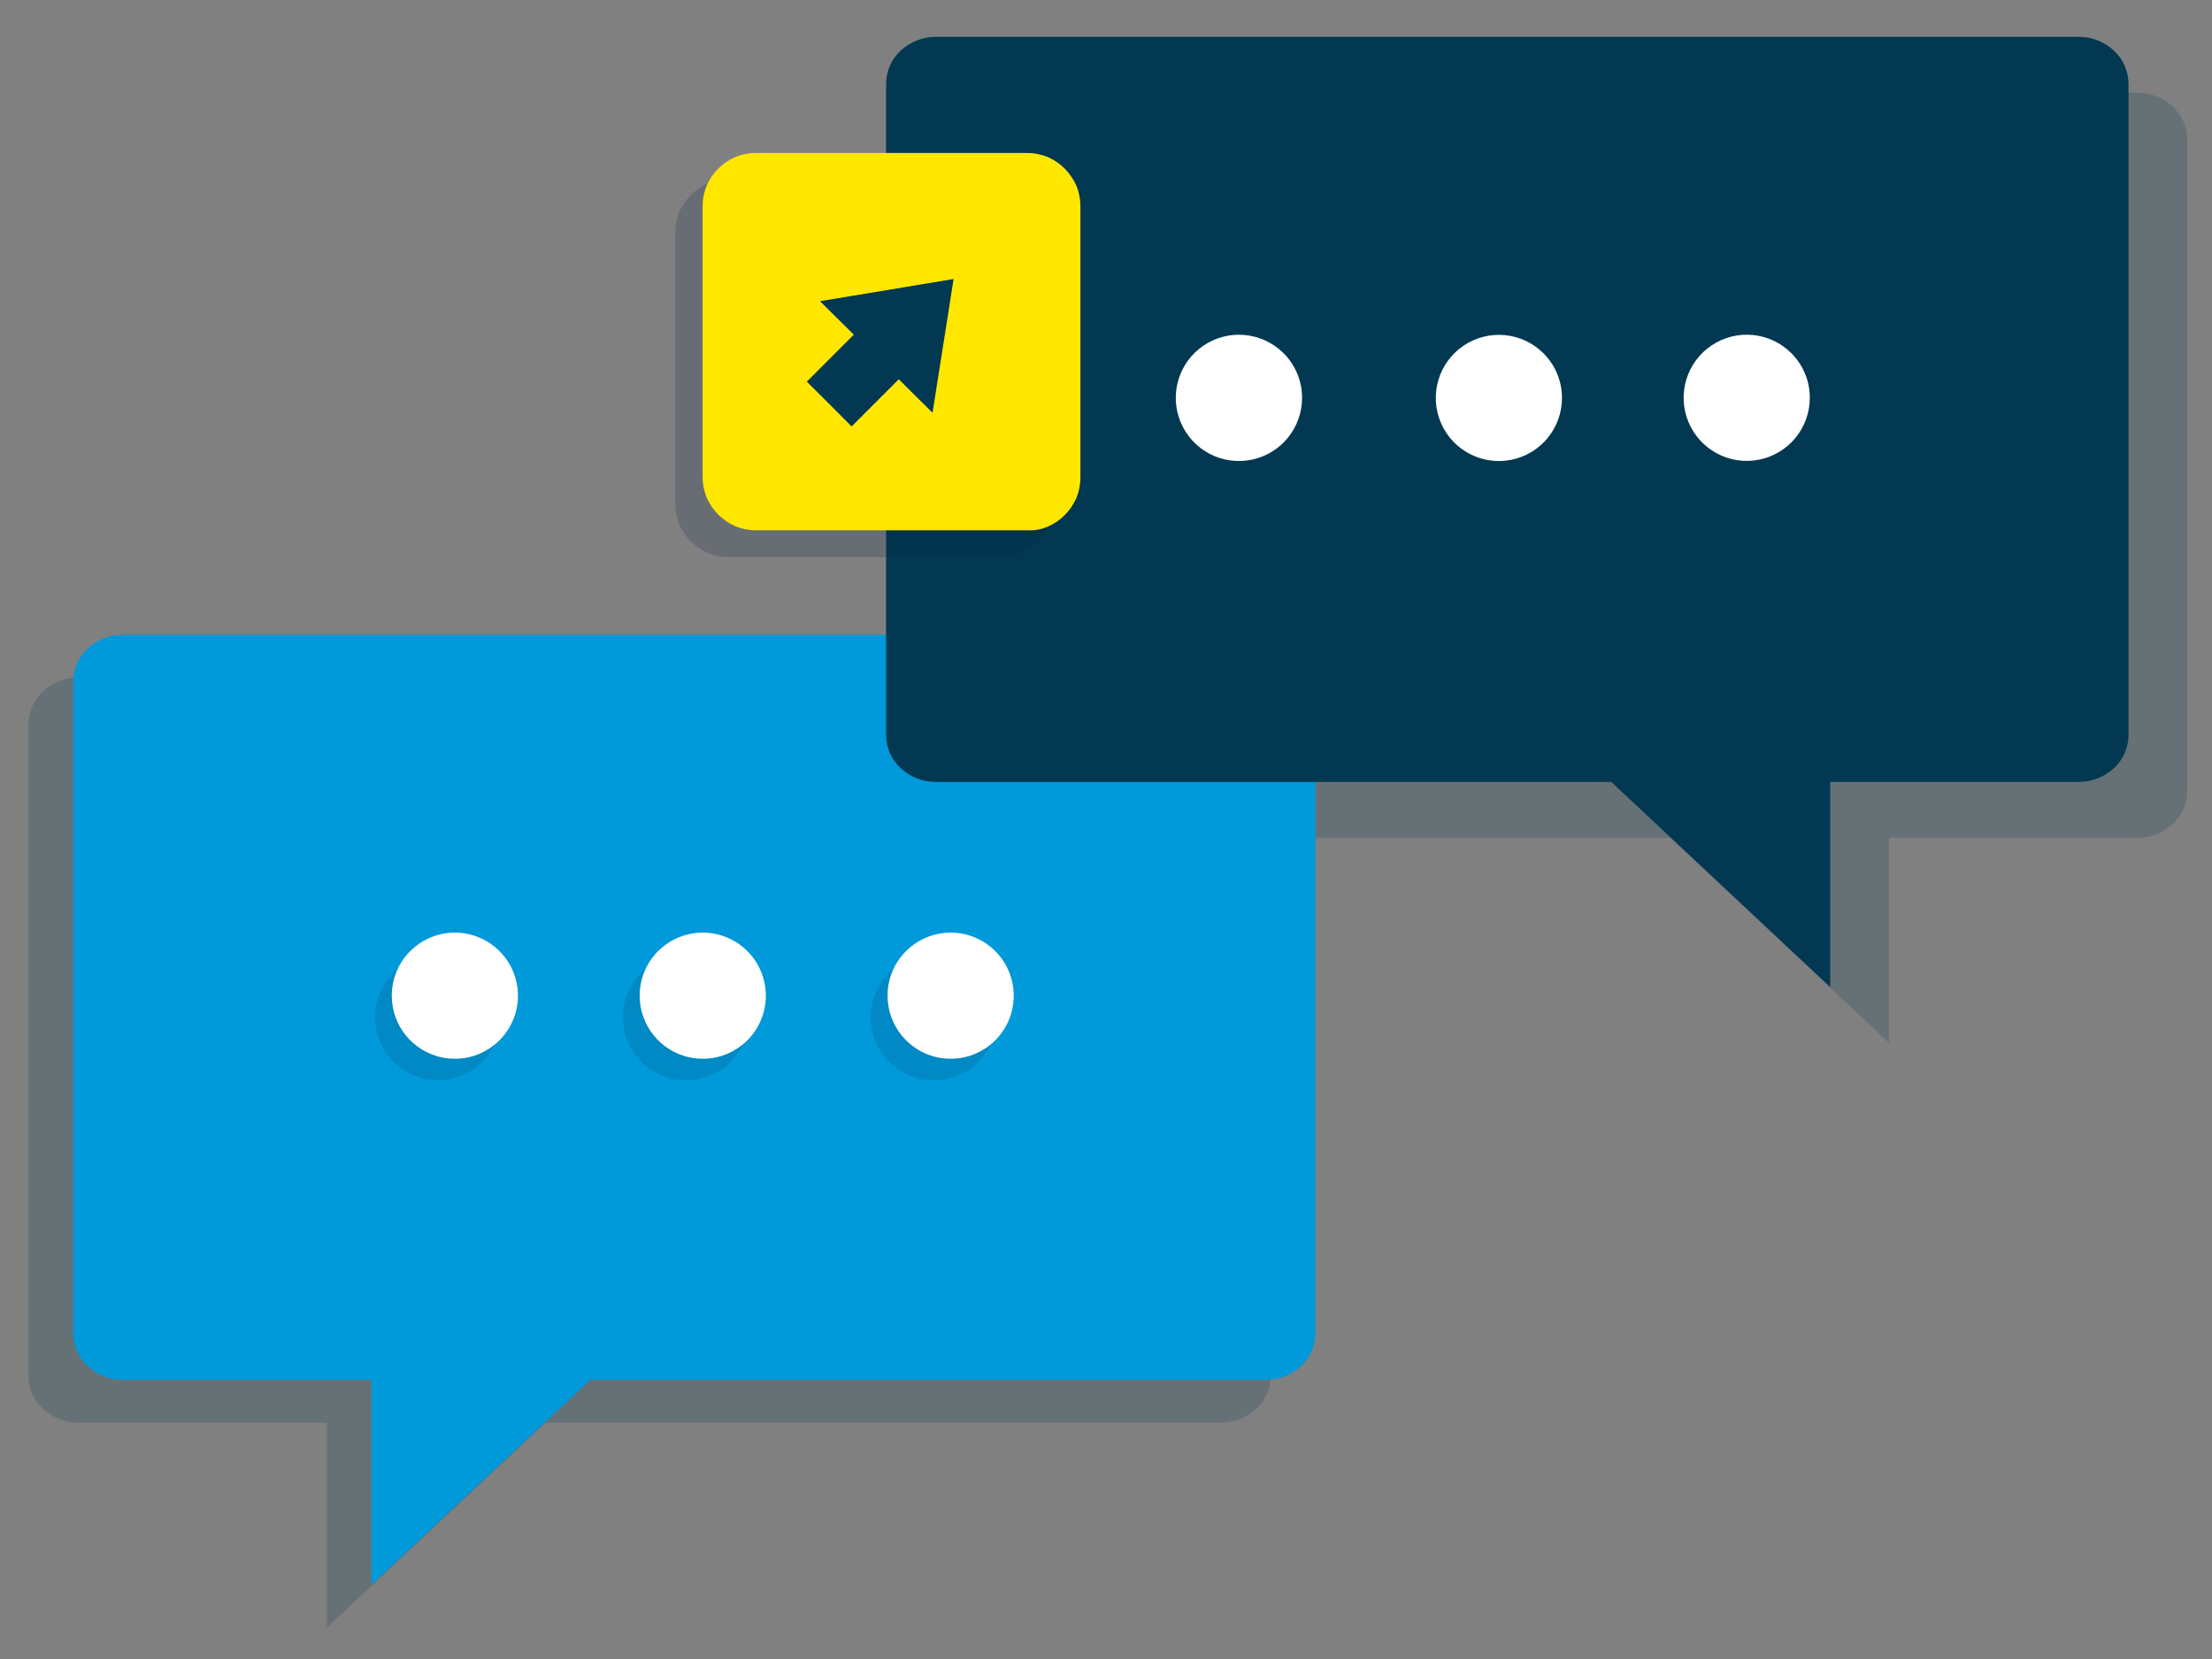 <?xml version="1.0" encoding="UTF-8"?>
<svg width="440px" height="330px" viewBox="0 0 440 330" version="1.1" xmlns="http://www.w3.org/2000/svg" xmlns:xlink="http://www.w3.org/1999/xlink">
    <rect x="0" y="0" width="440" height="330" fill="#808080" stroke="none"/>
    <title>Graphic elements / Icons / Rich icons / submit-for-feedback</title>
    <g id="Graphic-elements-/-Icons-/-Rich-icons-/-submit-for-feedback" stroke="none" stroke-width="1" fill="none" fill-rule="evenodd">
        <g id="submit-for-feedback" transform="translate(5, 7)" fill-rule="nonzero">
            <path d="M192.87,11.45 L420.18,11.45 C422.774,11.437 425.275,12.41 427.18,14.17 C429.023,15.863 430.077,18.247 430.09,20.75 L430.09,150.35 C430.077,152.853 429.023,155.237 427.18,156.93 C425.275,158.69 422.774,159.663 420.18,159.65 L370.77,159.65 L370.77,200.45 L349,180.05 L327.22,159.65 L192.87,159.65 C190.276,159.663 187.775,158.69 185.87,156.93 C184.027,155.237 182.973,152.853 182.96,150.35 L182.96,20.75 C182.973,18.247 184.027,15.863 185.87,14.17 C187.775,12.41 190.276,11.437 192.87,11.45 Z" id="Path" fill="#023852" opacity="0.2" style="mix-blend-mode: multiply;"></path>
            <path d="M237.86,127.77 L10.56,127.77 C7.967,127.76 5.466,128.732 3.56,130.49 C1.717,132.183 0.663,134.567 0.65,137.07 L0.65,266.67 C0.663,269.173 1.717,271.557 3.56,273.25 C5.466,275.008 7.967,275.98 10.56,275.97 L60,275.97 L60,316.77 L81.78,296.37 L103.52,276 L237.86,276 C240.453,276.01 242.954,275.038 244.86,273.28 C246.703,271.587 247.757,269.203 247.77,266.7 L247.77,137.07 C247.757,134.567 246.703,132.183 244.86,130.49 C242.954,128.732 240.453,127.76 237.86,127.77 Z" id="Path" fill="#023852" opacity="0.2" style="mix-blend-mode: multiply;"></path>
            <path d="M246.77,119.27 L19.46,119.27 C16.866,119.257 14.365,120.23 12.46,121.99 C10.617,123.683 9.563,126.067 9.55,128.57 L9.55,258.16 C9.563,260.663 10.617,263.047 12.46,264.74 C14.362,266.507 16.864,267.483 19.46,267.47 L68.87,267.47 L68.87,308.27 L90.65,287.87 L112.43,267.47 L246.77,267.47 C249.365,267.482 251.868,266.506 253.77,264.74 C255.613,263.047 256.667,260.663 256.68,258.16 L256.68,128.57 C256.667,126.067 255.613,123.683 253.77,121.99 C251.864,120.231 249.363,119.259 246.77,119.27 Z" id="Path" fill="#0099DA"></path>
            <g id="Group" opacity="0.8" style="mix-blend-mode: multiply;" transform="translate(69, 182)" fill="#023852">
                <path d="M99.2,13.37 C99.201,19.357 103.43,24.509 109.301,25.677 C115.173,26.845 121.052,23.704 123.344,18.173 C125.636,12.643 123.702,6.263 118.726,2.936 C113.749,-0.392 107.115,0.259 102.88,4.49 C100.521,6.842 99.196,10.038 99.2,13.37 L99.2,13.37 Z" id="Path" opacity="0.2" style="mix-blend-mode: multiply;"></path>
                <path d="M49.89,13.37 C49.891,19.357 54.12,24.509 59.991,25.677 C65.863,26.845 71.742,23.704 74.034,18.173 C76.326,12.643 74.392,6.263 69.416,2.936 C64.439,-0.392 57.805,0.259 53.57,4.49 C51.211,6.842 49.886,10.038 49.89,13.37 Z" id="Path" opacity="0.2" style="mix-blend-mode: multiply;"></path>
                <path d="M0.59,13.37 C0.599,19.346 4.828,24.483 10.69,25.642 C16.553,26.801 22.417,23.659 24.7,18.136 C26.982,12.613 25.047,6.247 20.077,2.929 C15.107,-0.389 8.486,0.264 4.26,4.49 C1.903,6.843 0.583,10.039 0.59,13.37 L0.59,13.37 Z" id="Path" opacity="0.2" style="mix-blend-mode: multiply;"></path>
            </g>
            <path d="M171.55,191.06 C171.551,197.048 175.782,202.201 181.655,203.368 C187.528,204.535 193.407,201.39 195.697,195.857 C197.986,190.324 196.047,183.944 191.067,180.62 C186.086,177.296 179.451,177.953 175.22,182.19 C172.864,184.54 171.543,187.733 171.55,191.06 Z" id="Path" fill="#FFFFFF"></path>
            <path d="M122.24,191.06 C122.241,197.048 126.472,202.201 132.345,203.368 C138.218,204.535 144.097,201.39 146.387,195.857 C148.676,190.324 146.737,183.944 141.757,180.62 C136.776,177.296 130.141,177.953 125.91,182.19 C123.554,184.54 122.233,187.733 122.24,191.06 L122.24,191.06 Z" id="Path" fill="#FFFFFF"></path>
            <path d="M72.93,191.06 C72.931,197.048 77.162,202.201 83.035,203.368 C88.908,204.535 94.787,201.39 97.077,195.857 C99.366,190.324 97.427,183.944 92.447,180.62 C87.466,177.296 80.831,177.953 76.6,182.19 C74.244,184.54 72.923,187.733 72.93,191.06 L72.93,191.06 Z" id="Path" fill="#FFFFFF"></path>
            <path d="M181.17,0.33 L408.48,0.33 C411.075,0.318 413.578,1.294 415.48,3.06 C417.323,4.753 418.377,7.137 418.39,9.64 L418.39,139.23 C418.377,141.733 417.323,144.117 415.48,145.81 C413.575,147.572 411.074,148.547 408.48,148.54 L359.06,148.54 L359.06,189.34 L337.29,168.94 L315.51,148.54 L181.17,148.54 C178.575,148.549 176.074,147.573 174.17,145.81 C172.327,144.117 171.273,141.733 171.26,139.23 L171.26,9.64 C171.273,7.137 172.327,4.753 174.17,3.06 C176.072,1.293 178.574,0.317 181.17,0.33 Z" id="Path" fill="#023852"></path>
            <path d="M309,76.43 C308.995,82.407 304.77,87.548 298.907,88.711 C293.045,89.873 287.177,86.733 284.892,81.211 C282.607,75.688 284.541,69.32 289.511,66 C294.481,62.681 301.104,63.334 305.33,67.56 C307.684,69.911 309.005,73.103 309,76.43 L309,76.43 Z" id="Path" fill="#023852" opacity="0.2" style="mix-blend-mode: multiply;"></path>
            <path d="M358.35,76.43 C358.345,82.407 354.12,87.548 348.257,88.711 C342.395,89.873 336.527,86.733 334.242,81.211 C331.957,75.688 333.891,69.32 338.861,66 C343.831,62.681 350.454,63.334 354.68,67.56 C357.034,69.911 358.355,73.103 358.35,76.43 L358.35,76.43 Z" id="Path" fill="#023852" opacity="0.2" style="mix-blend-mode: multiply;"></path>
            <path d="M305.7,72.13 C305.714,78.117 301.497,83.279 295.628,84.461 C289.759,85.643 283.872,82.515 281.567,76.99 C279.263,71.465 281.181,65.081 286.15,61.742 C291.12,58.403 297.755,59.038 302,63.26 C304.365,65.606 305.697,68.799 305.7,72.13 Z" id="Path" fill="#FFFFFF"></path>
            <path d="M257.36,76.43 C257.355,82.407 253.13,87.548 247.267,88.711 C241.405,89.873 235.537,86.733 233.252,81.211 C230.967,75.688 232.901,69.32 237.871,66 C242.841,62.681 249.464,63.334 253.69,67.56 C256.044,69.911 257.365,73.103 257.36,76.43 Z" id="Path" fill="#023852" opacity="0.2" style="mix-blend-mode: multiply;"></path>
            <path d="M254,72.13 C254.006,78.123 249.777,83.285 243.9,84.459 C238.023,85.633 232.135,82.491 229.839,76.956 C227.542,71.42 229.476,65.033 234.458,61.702 C239.44,58.37 246.082,59.023 250.32,63.26 C252.681,65.607 254.006,68.801 254,72.13 L254,72.13 Z" id="Path" fill="#FFFFFF"></path>
            <path d="M355,72.13 C354.999,78.118 350.768,83.271 344.895,84.438 C339.022,85.605 333.143,82.46 330.853,76.927 C328.564,71.394 330.503,65.014 335.483,61.69 C340.464,58.366 347.099,59.023 351.33,63.26 C353.684,65.611 355.005,68.803 355,72.13 Z" id="Path" fill="#FFFFFF"></path>
            <path d="M203.61,35.08 C202.543,32.556 200.534,30.547 198.01,29.48 C197.366,29.208 196.696,29.004 196.01,28.87 C195.313,28.725 194.602,28.651 193.89,28.65 L139.89,28.65 C139.178,28.651 138.467,28.725 137.77,28.87 C137.084,29.004 136.414,29.208 135.77,29.48 C135.146,29.755 134.55,30.09 133.99,30.48 C133.43,30.86 132.908,31.292 132.43,31.77 C131.949,32.242 131.517,32.762 131.14,33.32 C130.754,33.885 130.419,34.485 130.14,35.11 C129.873,35.755 129.668,36.425 129.53,37.11 C129.388,37.808 129.318,38.518 129.32,39.23 L129.32,93.23 C129.318,93.942 129.388,94.652 129.53,95.35 C129.668,96.035 129.873,96.705 130.14,97.35 C130.419,97.972 130.754,98.568 131.14,99.13 C131.517,99.692 131.949,100.214 132.43,100.69 C132.908,101.168 133.43,101.6 133.99,101.98 C134.552,102.366 135.148,102.701 135.77,102.98 C136.415,103.247 137.085,103.452 137.77,103.59 C138.468,103.732 139.178,103.802 139.89,103.8 L193.89,103.8 C194.602,103.802 195.312,103.732 196.01,103.59 C196.695,103.452 197.365,103.247 198.01,102.98 C198.635,102.701 199.235,102.366 199.8,101.98 C200.922,101.222 201.886,100.254 202.64,99.13 C203.03,98.57 203.365,97.974 203.64,97.35 C203.912,96.706 204.116,96.036 204.25,95.35 C204.395,94.653 204.469,93.942 204.47,93.23 L204.47,39.23 C204.469,38.518 204.395,37.807 204.25,37.11 C204.109,36.413 203.894,35.732 203.61,35.08 Z" id="Path" fill="#06233C" opacity="0.2"></path>
            <path d="M199.33,98.48 L145.33,98.48 C144.618,98.479 143.907,98.405 143.21,98.26 C142.524,98.126 141.854,97.922 141.21,97.65 C140.586,97.375 139.99,97.04 139.43,96.65 C138.87,96.27 138.348,95.838 137.87,95.36 C137.389,94.888 136.957,94.368 136.58,93.81 C136.194,93.245 135.859,92.645 135.58,92.02 C135.313,91.375 135.108,90.705 134.97,90.02 C134.828,89.322 134.758,88.612 134.76,87.9 L134.76,34 C134.758,33.288 134.828,32.578 134.97,31.88 C135.108,31.195 135.313,30.525 135.58,29.88 C135.859,29.258 136.194,28.662 136.58,28.1 C136.957,27.538 137.389,27.016 137.87,26.54 C138.348,26.062 138.87,25.63 139.43,25.25 C139.99,24.86 140.586,24.525 141.21,24.25 C141.855,23.983 142.525,23.778 143.21,23.64 C143.908,23.498 144.618,23.428 145.33,23.43 L199.33,23.43 C200.042,23.428 200.752,23.498 201.45,23.64 C202.135,23.778 202.805,23.983 203.45,24.25 C204.077,24.525 204.677,24.86 205.24,25.25 C206.355,26.015 207.319,26.982 208.08,28.1 C208.47,28.66 208.805,29.256 209.08,29.88 C209.352,30.524 209.556,31.194 209.69,31.88 C209.835,32.577 209.909,33.288 209.91,34 L209.91,88 C209.909,88.712 209.835,89.423 209.69,90.12 C209.556,90.806 209.352,91.476 209.08,92.12 C208.805,92.747 208.47,93.347 208.08,93.91 C207.315,95.022 206.352,95.985 205.24,96.75 C204.677,97.14 204.077,97.475 203.45,97.75 C202.806,98.022 202.136,98.226 201.45,98.36 C200.749,98.471 200.039,98.512 199.33,98.48 L199.33,98.48 Z" id="Path" fill="#FFE700"></path>
            <polygon id="Path" fill="#023852" points="171.4 50.71 164.75 51.81 158.11 52.91 159.54 54.33 160.97 55.75 162.41 57.17 163.84 58.58 164.33 59.08 164.83 59.57 160.16 64.24 155.49 68.91 159.95 73.36 164.4 77.82 169.09 73.13 173.78 68.44 174.24 68.91 174.71 69.37 176.16 70.81 177.6 72.24 179.05 73.67 180.5 75.11 181.54 68.46 182.59 61.81 183.64 55.16 184.68 48.5 178.04 49.6"></polygon>
        </g>
    </g>
</svg>